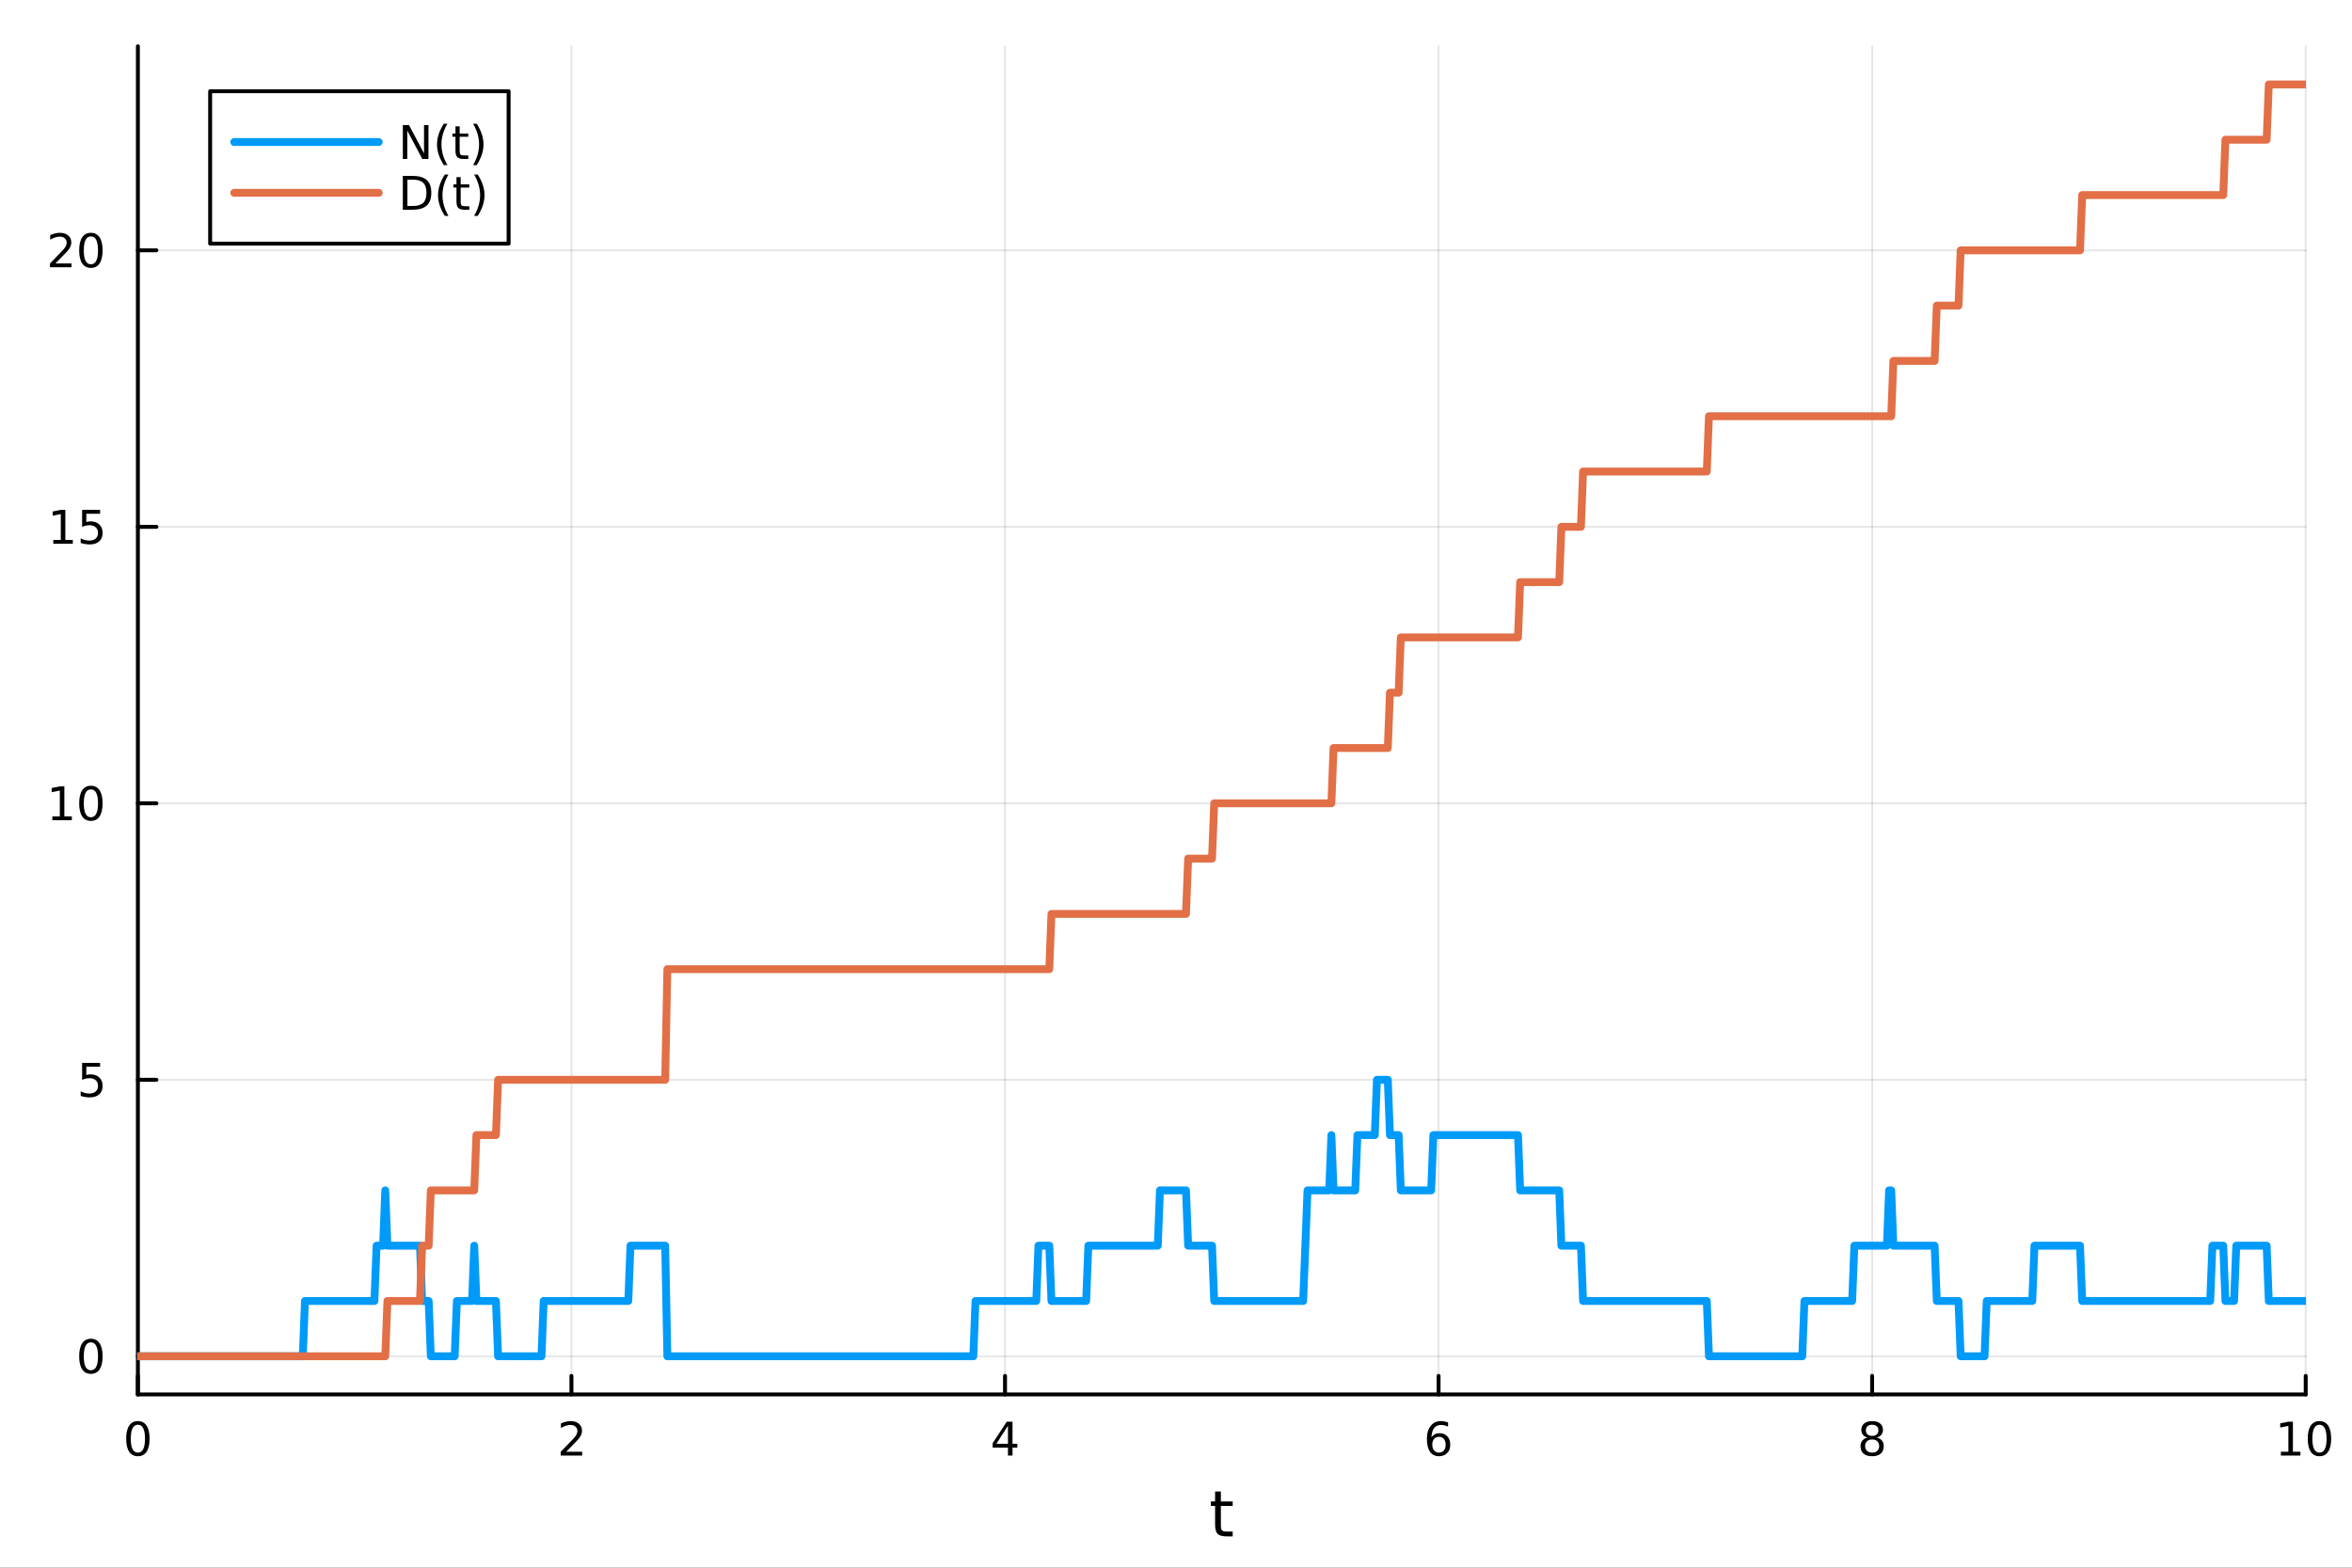 <?xml version="1.0" encoding="utf-8"?>
<svg xmlns="http://www.w3.org/2000/svg" xmlns:xlink="http://www.w3.org/1999/xlink" width="600" height="400" viewBox="0 0 2400 1600">
<rect x="0" y="0" width="2400" height="1600" fill="#333333" stroke="none"/>
<defs>
  <clipPath id="clip790">
    <rect x="0" y="0" width="2400" height="1600"/>
  </clipPath>
</defs>
<path clip-path="url(#clip790)" d="M0 1600 L2400 1600 L2400 0 L0 0  Z" fill="#ffffff" fill-rule="evenodd" fill-opacity="1"/>
<defs>
  <clipPath id="clip791">
    <rect x="480" y="0" width="1681" height="1600"/>
  </clipPath>
</defs>
<path clip-path="url(#clip790)" d="M140.696 1423.18 L2352.76 1423.18 L2352.76 47.244 L140.696 47.244  Z" fill="#ffffff" fill-rule="evenodd" fill-opacity="1"/>
<defs>
  <clipPath id="clip792">
    <rect x="140" y="47" width="2213" height="1377"/>
  </clipPath>
</defs>
<polyline clip-path="url(#clip792)" style="stroke:#000000; stroke-linecap:round; stroke-linejoin:round; stroke-width:2; stroke-opacity:0.1; fill:none" points="140.696,1423.18 140.696,47.244 "/>
<polyline clip-path="url(#clip792)" style="stroke:#000000; stroke-linecap:round; stroke-linejoin:round; stroke-width:2; stroke-opacity:0.1; fill:none" points="583.108,1423.18 583.108,47.244 "/>
<polyline clip-path="url(#clip792)" style="stroke:#000000; stroke-linecap:round; stroke-linejoin:round; stroke-width:2; stroke-opacity:0.1; fill:none" points="1025.52,1423.18 1025.52,47.244 "/>
<polyline clip-path="url(#clip792)" style="stroke:#000000; stroke-linecap:round; stroke-linejoin:round; stroke-width:2; stroke-opacity:0.1; fill:none" points="1467.93,1423.18 1467.93,47.244 "/>
<polyline clip-path="url(#clip792)" style="stroke:#000000; stroke-linecap:round; stroke-linejoin:round; stroke-width:2; stroke-opacity:0.1; fill:none" points="1910.34,1423.18 1910.34,47.244 "/>
<polyline clip-path="url(#clip792)" style="stroke:#000000; stroke-linecap:round; stroke-linejoin:round; stroke-width:2; stroke-opacity:0.1; fill:none" points="2352.76,1423.18 2352.76,47.244 "/>
<polyline clip-path="url(#clip792)" style="stroke:#000000; stroke-linecap:round; stroke-linejoin:round; stroke-width:2; stroke-opacity:0.1; fill:none" points="140.696,1384.24 2352.76,1384.24 "/>
<polyline clip-path="url(#clip792)" style="stroke:#000000; stroke-linecap:round; stroke-linejoin:round; stroke-width:2; stroke-opacity:0.1; fill:none" points="140.696,1102.05 2352.76,1102.05 "/>
<polyline clip-path="url(#clip792)" style="stroke:#000000; stroke-linecap:round; stroke-linejoin:round; stroke-width:2; stroke-opacity:0.1; fill:none" points="140.696,819.868 2352.76,819.868 "/>
<polyline clip-path="url(#clip792)" style="stroke:#000000; stroke-linecap:round; stroke-linejoin:round; stroke-width:2; stroke-opacity:0.1; fill:none" points="140.696,537.682 2352.76,537.682 "/>
<polyline clip-path="url(#clip792)" style="stroke:#000000; stroke-linecap:round; stroke-linejoin:round; stroke-width:2; stroke-opacity:0.1; fill:none" points="140.696,255.497 2352.76,255.497 "/>
<polyline clip-path="url(#clip790)" style="stroke:#000000; stroke-linecap:round; stroke-linejoin:round; stroke-width:4; stroke-opacity:1; fill:none" points="140.696,1423.18 2352.76,1423.18 "/>
<polyline clip-path="url(#clip790)" style="stroke:#000000; stroke-linecap:round; stroke-linejoin:round; stroke-width:4; stroke-opacity:1; fill:none" points="140.696,1423.18 140.696,1404.28 "/>
<polyline clip-path="url(#clip790)" style="stroke:#000000; stroke-linecap:round; stroke-linejoin:round; stroke-width:4; stroke-opacity:1; fill:none" points="583.108,1423.18 583.108,1404.28 "/>
<polyline clip-path="url(#clip790)" style="stroke:#000000; stroke-linecap:round; stroke-linejoin:round; stroke-width:4; stroke-opacity:1; fill:none" points="1025.52,1423.18 1025.52,1404.28 "/>
<polyline clip-path="url(#clip790)" style="stroke:#000000; stroke-linecap:round; stroke-linejoin:round; stroke-width:4; stroke-opacity:1; fill:none" points="1467.93,1423.18 1467.93,1404.28 "/>
<polyline clip-path="url(#clip790)" style="stroke:#000000; stroke-linecap:round; stroke-linejoin:round; stroke-width:4; stroke-opacity:1; fill:none" points="1910.34,1423.18 1910.34,1404.28 "/>
<polyline clip-path="url(#clip790)" style="stroke:#000000; stroke-linecap:round; stroke-linejoin:round; stroke-width:4; stroke-opacity:1; fill:none" points="2352.76,1423.18 2352.76,1404.28 "/>
<path clip-path="url(#clip790)" d="M140.696 1454.1 Q137.084 1454.1 135.256 1457.66 Q133.45 1461.2 133.45 1468.33 Q133.45 1475.44 135.256 1479.01 Q137.084 1482.55 140.696 1482.55 Q144.33 1482.55 146.135 1479.01 Q147.964 1475.44 147.964 1468.33 Q147.964 1461.2 146.135 1457.66 Q144.33 1454.1 140.696 1454.1 M140.696 1450.39 Q146.506 1450.39 149.561 1455 Q152.64 1459.58 152.64 1468.33 Q152.64 1477.06 149.561 1481.67 Q146.506 1486.25 140.696 1486.25 Q134.885 1486.25 131.807 1481.67 Q128.751 1477.06 128.751 1468.33 Q128.751 1459.58 131.807 1455 Q134.885 1450.39 140.696 1450.39 Z" fill="#000000" fill-rule="nonzero" fill-opacity="1" /><path clip-path="url(#clip790)" d="M577.76 1481.64 L594.08 1481.64 L594.08 1485.58 L572.135 1485.58 L572.135 1481.64 Q574.797 1478.89 579.381 1474.26 Q583.987 1469.61 585.168 1468.27 Q587.413 1465.74 588.293 1464.01 Q589.196 1462.25 589.196 1460.56 Q589.196 1457.8 587.251 1456.07 Q585.33 1454.33 582.228 1454.33 Q580.029 1454.33 577.575 1455.09 Q575.145 1455.86 572.367 1457.41 L572.367 1452.69 Q575.191 1451.55 577.645 1450.97 Q580.098 1450.39 582.135 1450.39 Q587.506 1450.39 590.7 1453.08 Q593.895 1455.77 593.895 1460.26 Q593.895 1462.39 593.084 1464.31 Q592.297 1466.2 590.191 1468.8 Q589.612 1469.47 586.51 1472.69 Q583.409 1475.88 577.76 1481.64 Z" fill="#000000" fill-rule="nonzero" fill-opacity="1" /><path clip-path="url(#clip790)" d="M1028.53 1455.09 L1016.72 1473.54 L1028.53 1473.54 L1028.53 1455.09 M1027.3 1451.02 L1033.18 1451.02 L1033.18 1473.54 L1038.11 1473.54 L1038.11 1477.43 L1033.18 1477.43 L1033.18 1485.58 L1028.53 1485.58 L1028.53 1477.43 L1012.93 1477.43 L1012.93 1472.92 L1027.3 1451.02 Z" fill="#000000" fill-rule="nonzero" fill-opacity="1" /><path clip-path="url(#clip790)" d="M1468.34 1466.44 Q1465.19 1466.44 1463.34 1468.59 Q1461.51 1470.74 1461.51 1474.49 Q1461.51 1478.22 1463.34 1480.39 Q1465.19 1482.55 1468.34 1482.55 Q1471.48 1482.55 1473.31 1480.39 Q1475.17 1478.22 1475.17 1474.49 Q1475.17 1470.74 1473.31 1468.59 Q1471.48 1466.44 1468.34 1466.44 M1477.62 1451.78 L1477.62 1456.04 Q1475.86 1455.21 1474.05 1454.77 Q1472.27 1454.33 1470.51 1454.33 Q1465.88 1454.33 1463.43 1457.45 Q1461 1460.58 1460.65 1466.9 Q1462.02 1464.89 1464.08 1463.82 Q1466.14 1462.73 1468.61 1462.73 Q1473.82 1462.73 1476.83 1465.9 Q1479.86 1469.05 1479.86 1474.49 Q1479.86 1479.82 1476.72 1483.03 Q1473.57 1486.25 1468.34 1486.25 Q1462.34 1486.25 1459.17 1481.67 Q1456 1477.06 1456 1468.33 Q1456 1460.14 1459.89 1455.28 Q1463.78 1450.39 1470.33 1450.39 Q1472.09 1450.39 1473.87 1450.74 Q1475.67 1451.09 1477.62 1451.78 Z" fill="#000000" fill-rule="nonzero" fill-opacity="1" /><path clip-path="url(#clip790)" d="M1910.34 1469.17 Q1907.01 1469.17 1905.09 1470.95 Q1903.19 1472.73 1903.19 1475.86 Q1903.19 1478.98 1905.09 1480.77 Q1907.01 1482.55 1910.34 1482.55 Q1913.68 1482.55 1915.6 1480.77 Q1917.52 1478.96 1917.52 1475.86 Q1917.52 1472.73 1915.6 1470.95 Q1913.7 1469.17 1910.34 1469.17 M1905.67 1467.18 Q1902.66 1466.44 1900.97 1464.38 Q1899.3 1462.32 1899.3 1459.35 Q1899.3 1455.21 1902.24 1452.8 Q1905.2 1450.39 1910.34 1450.39 Q1915.51 1450.39 1918.45 1452.8 Q1921.39 1455.21 1921.39 1459.35 Q1921.39 1462.32 1919.7 1464.38 Q1918.03 1466.44 1915.04 1467.18 Q1918.42 1467.96 1920.3 1470.26 Q1922.2 1472.55 1922.2 1475.86 Q1922.2 1480.88 1919.12 1483.57 Q1916.06 1486.25 1910.34 1486.25 Q1904.63 1486.25 1901.55 1483.57 Q1898.49 1480.88 1898.49 1475.86 Q1898.49 1472.55 1900.39 1470.26 Q1902.29 1467.96 1905.67 1467.18 M1903.95 1459.79 Q1903.95 1462.48 1905.62 1463.98 Q1907.31 1465.49 1910.34 1465.49 Q1913.35 1465.49 1915.04 1463.98 Q1916.76 1462.48 1916.76 1459.79 Q1916.76 1457.11 1915.04 1455.6 Q1913.35 1454.1 1910.34 1454.1 Q1907.31 1454.1 1905.62 1455.6 Q1903.95 1457.11 1903.95 1459.79 Z" fill="#000000" fill-rule="nonzero" fill-opacity="1" /><path clip-path="url(#clip790)" d="M2327.44 1481.64 L2335.08 1481.64 L2335.08 1455.28 L2326.77 1456.95 L2326.77 1452.69 L2335.04 1451.02 L2339.71 1451.02 L2339.71 1481.64 L2347.35 1481.64 L2347.35 1485.58 L2327.44 1485.58 L2327.44 1481.64 Z" fill="#000000" fill-rule="nonzero" fill-opacity="1" /><path clip-path="url(#clip790)" d="M2366.8 1454.1 Q2363.18 1454.1 2361.36 1457.66 Q2359.55 1461.2 2359.55 1468.33 Q2359.55 1475.44 2361.36 1479.01 Q2363.18 1482.55 2366.8 1482.55 Q2370.43 1482.55 2372.23 1479.01 Q2374.06 1475.44 2374.06 1468.33 Q2374.06 1461.2 2372.23 1457.66 Q2370.43 1454.1 2366.8 1454.1 M2366.8 1450.39 Q2372.61 1450.39 2375.66 1455 Q2378.74 1459.58 2378.74 1468.33 Q2378.74 1477.06 2375.66 1481.67 Q2372.61 1486.25 2366.8 1486.25 Q2360.99 1486.25 2357.91 1481.67 Q2354.85 1477.06 2354.85 1468.33 Q2354.85 1459.58 2357.91 1455 Q2360.99 1450.39 2366.8 1450.39 Z" fill="#000000" fill-rule="nonzero" fill-opacity="1" /><path clip-path="url(#clip790)" d="M1245.79 1522.27 L1245.79 1532.4 L1257.85 1532.4 L1257.85 1536.95 L1245.79 1536.95 L1245.79 1556.3 Q1245.79 1560.66 1246.96 1561.9 Q1248.17 1563.14 1251.83 1563.14 L1257.85 1563.14 L1257.85 1568.04 L1251.83 1568.04 Q1245.05 1568.04 1242.48 1565.53 Q1239.9 1562.98 1239.9 1556.3 L1239.9 1536.95 L1235.6 1536.95 L1235.6 1532.4 L1239.9 1532.4 L1239.9 1522.27 L1245.79 1522.27 Z" fill="#000000" fill-rule="nonzero" fill-opacity="1" /><polyline clip-path="url(#clip790)" style="stroke:#000000; stroke-linecap:round; stroke-linejoin:round; stroke-width:4; stroke-opacity:1; fill:none" points="140.696,1423.18 140.696,47.244 "/>
<polyline clip-path="url(#clip790)" style="stroke:#000000; stroke-linecap:round; stroke-linejoin:round; stroke-width:4; stroke-opacity:1; fill:none" points="140.696,1384.24 159.593,1384.24 "/>
<polyline clip-path="url(#clip790)" style="stroke:#000000; stroke-linecap:round; stroke-linejoin:round; stroke-width:4; stroke-opacity:1; fill:none" points="140.696,1102.05 159.593,1102.05 "/>
<polyline clip-path="url(#clip790)" style="stroke:#000000; stroke-linecap:round; stroke-linejoin:round; stroke-width:4; stroke-opacity:1; fill:none" points="140.696,819.868 159.593,819.868 "/>
<polyline clip-path="url(#clip790)" style="stroke:#000000; stroke-linecap:round; stroke-linejoin:round; stroke-width:4; stroke-opacity:1; fill:none" points="140.696,537.682 159.593,537.682 "/>
<polyline clip-path="url(#clip790)" style="stroke:#000000; stroke-linecap:round; stroke-linejoin:round; stroke-width:4; stroke-opacity:1; fill:none" points="140.696,255.497 159.593,255.497 "/>
<path clip-path="url(#clip790)" d="M92.751 1370.04 Q89.14 1370.04 87.311 1373.6 Q85.506 1377.14 85.506 1384.27 Q85.506 1391.38 87.311 1394.94 Q89.14 1398.49 92.751 1398.49 Q96.385 1398.49 98.191 1394.94 Q100.02 1391.38 100.02 1384.27 Q100.02 1377.14 98.191 1373.6 Q96.385 1370.04 92.751 1370.04 M92.751 1366.33 Q98.561 1366.33 101.617 1370.94 Q104.696 1375.52 104.696 1384.27 Q104.696 1393 101.617 1397.61 Q98.561 1402.19 92.751 1402.19 Q86.941 1402.19 83.862 1397.61 Q80.807 1393 80.807 1384.27 Q80.807 1375.52 83.862 1370.94 Q86.941 1366.33 92.751 1366.33 Z" fill="#000000" fill-rule="nonzero" fill-opacity="1" /><path clip-path="url(#clip790)" d="M83.793 1084.77 L102.149 1084.77 L102.149 1088.71 L88.075 1088.71 L88.075 1097.18 Q89.094 1096.83 90.112 1096.67 Q91.131 1096.49 92.149 1096.49 Q97.936 1096.49 101.316 1099.66 Q104.696 1102.83 104.696 1108.25 Q104.696 1113.82 101.223 1116.93 Q97.751 1120 91.432 1120 Q89.256 1120 86.987 1119.63 Q84.742 1119.26 82.335 1118.52 L82.335 1113.82 Q84.418 1114.96 86.64 1115.51 Q88.862 1116.07 91.339 1116.07 Q95.344 1116.07 97.682 1113.96 Q100.02 1111.86 100.02 1108.25 Q100.02 1104.63 97.682 1102.53 Q95.344 1100.42 91.339 1100.42 Q89.464 1100.42 87.589 1100.84 Q85.737 1101.25 83.793 1102.13 L83.793 1084.77 Z" fill="#000000" fill-rule="nonzero" fill-opacity="1" /><path clip-path="url(#clip790)" d="M53.4 833.212 L61.038 833.212 L61.038 806.847 L52.728 808.513 L52.728 804.254 L60.992 802.588 L65.668 802.588 L65.668 833.212 L73.307 833.212 L73.307 837.148 L53.4 837.148 L53.4 833.212 Z" fill="#000000" fill-rule="nonzero" fill-opacity="1" /><path clip-path="url(#clip790)" d="M92.751 805.666 Q89.14 805.666 87.311 809.231 Q85.506 812.773 85.506 819.902 Q85.506 827.009 87.311 830.574 Q89.14 834.115 92.751 834.115 Q96.385 834.115 98.191 830.574 Q100.02 827.009 100.02 819.902 Q100.02 812.773 98.191 809.231 Q96.385 805.666 92.751 805.666 M92.751 801.963 Q98.561 801.963 101.617 806.569 Q104.696 811.152 104.696 819.902 Q104.696 828.629 101.617 833.236 Q98.561 837.819 92.751 837.819 Q86.941 837.819 83.862 833.236 Q80.807 828.629 80.807 819.902 Q80.807 811.152 83.862 806.569 Q86.941 801.963 92.751 801.963 Z" fill="#000000" fill-rule="nonzero" fill-opacity="1" /><path clip-path="url(#clip790)" d="M54.395 551.027 L62.034 551.027 L62.034 524.661 L53.724 526.328 L53.724 522.069 L61.987 520.402 L66.663 520.402 L66.663 551.027 L74.302 551.027 L74.302 554.962 L54.395 554.962 L54.395 551.027 Z" fill="#000000" fill-rule="nonzero" fill-opacity="1" /><path clip-path="url(#clip790)" d="M83.793 520.402 L102.149 520.402 L102.149 524.337 L88.075 524.337 L88.075 532.81 Q89.094 532.462 90.112 532.3 Q91.131 532.115 92.149 532.115 Q97.936 532.115 101.316 535.286 Q104.696 538.458 104.696 543.874 Q104.696 549.453 101.223 552.555 Q97.751 555.634 91.432 555.634 Q89.256 555.634 86.987 555.263 Q84.742 554.893 82.335 554.152 L82.335 549.453 Q84.418 550.587 86.64 551.143 Q88.862 551.698 91.339 551.698 Q95.344 551.698 97.682 549.592 Q100.02 547.485 100.02 543.874 Q100.02 540.263 97.682 538.157 Q95.344 536.05 91.339 536.05 Q89.464 536.05 87.589 536.467 Q85.737 536.884 83.793 537.763 L83.793 520.402 Z" fill="#000000" fill-rule="nonzero" fill-opacity="1" /><path clip-path="url(#clip790)" d="M56.617 268.842 L72.936 268.842 L72.936 272.777 L50.992 272.777 L50.992 268.842 Q53.654 266.087 58.237 261.457 Q62.844 256.805 64.025 255.462 Q66.27 252.939 67.149 251.203 Q68.052 249.444 68.052 247.754 Q68.052 244.999 66.108 243.263 Q64.186 241.527 61.085 241.527 Q58.886 241.527 56.432 242.291 Q54.001 243.055 51.224 244.606 L51.224 239.884 Q54.048 238.749 56.501 238.171 Q58.955 237.592 60.992 237.592 Q66.362 237.592 69.557 240.277 Q72.751 242.962 72.751 247.453 Q72.751 249.583 71.941 251.504 Q71.154 253.402 69.048 255.995 Q68.469 256.666 65.367 259.883 Q62.265 263.078 56.617 268.842 Z" fill="#000000" fill-rule="nonzero" fill-opacity="1" /><path clip-path="url(#clip790)" d="M92.751 241.296 Q89.14 241.296 87.311 244.86 Q85.506 248.402 85.506 255.532 Q85.506 262.638 87.311 266.203 Q89.14 269.744 92.751 269.744 Q96.385 269.744 98.191 266.203 Q100.02 262.638 100.02 255.532 Q100.02 248.402 98.191 244.86 Q96.385 241.296 92.751 241.296 M92.751 237.592 Q98.561 237.592 101.617 242.198 Q104.696 246.782 104.696 255.532 Q104.696 264.258 101.617 268.865 Q98.561 273.448 92.751 273.448 Q86.941 273.448 83.862 268.865 Q80.807 264.258 80.807 255.532 Q80.807 246.782 83.862 242.198 Q86.941 237.592 92.751 237.592 Z" fill="#000000" fill-rule="nonzero" fill-opacity="1" /><polyline clip-path="url(#clip792)" style="stroke:#009af9; stroke-linecap:round; stroke-linejoin:round; stroke-width:8; stroke-opacity:1; fill:none" points="140.696,1384.24 142.91,1384.24 145.124,1384.24 147.338,1384.24 149.553,1384.24 151.767,1384.24 153.981,1384.24 156.195,1384.24 158.41,1384.24 160.624,1384.24 162.838,1384.24 165.053,1384.24 167.267,1384.24 169.481,1384.24 171.695,1384.24 173.91,1384.24 176.124,1384.24 178.338,1384.24 180.552,1384.24 182.767,1384.24 184.981,1384.24 187.195,1384.24 189.41,1384.24 191.624,1384.24 193.838,1384.24 196.052,1384.24 198.267,1384.24 200.481,1384.24 202.695,1384.24 204.91,1384.24 207.124,1384.24 209.338,1384.24 211.552,1384.24 213.767,1384.24 215.981,1384.24 218.195,1384.24 220.409,1384.24 222.624,1384.24 224.838,1384.24 227.052,1384.24 229.267,1384.24 231.481,1384.24 233.695,1384.24 235.909,1384.24 238.124,1384.24 240.338,1384.24 242.552,1384.24 244.766,1384.24 246.981,1384.24 249.195,1384.24 251.409,1384.24 253.624,1384.24 255.838,1384.24 258.052,1384.24 260.266,1384.24 262.481,1384.24 264.695,1384.24 266.909,1384.24 269.123,1384.24 271.338,1384.24 273.552,1384.24 275.766,1384.24 277.981,1384.24 280.195,1384.24 282.409,1384.24 284.623,1384.24 286.838,1384.24 289.052,1384.24 291.266,1384.24 293.48,1384.24 295.695,1384.24 297.909,1384.24 300.123,1384.24 302.338,1384.24 304.552,1384.24 306.766,1384.24 308.98,1384.24 311.195,1327.8 313.409,1327.8 315.623,1327.8 317.838,1327.8 320.052,1327.8 322.266,1327.8 324.48,1327.8 326.695,1327.8 328.909,1327.8 331.123,1327.8 333.337,1327.8 335.552,1327.8 337.766,1327.8 339.98,1327.8 342.195,1327.8 344.409,1327.8 346.623,1327.8 348.837,1327.8 351.052,1327.8 353.266,1327.8 355.48,1327.8 357.694,1327.8 359.909,1327.8 362.123,1327.8 364.337,1327.8 366.552,1327.8 368.766,1327.8 370.98,1327.8 373.194,1327.8 375.409,1327.8 377.623,1327.8 379.837,1327.8 382.051,1327.8 384.266,1271.36 386.48,1271.36 388.694,1271.36 390.909,1271.36 393.123,1214.93 395.337,1271.36 397.551,1271.36 399.766,1271.36 401.98,1271.36 404.194,1271.36 406.408,1271.36 408.623,1271.36 410.837,1271.36 413.051,1271.36 415.266,1271.36 417.48,1271.36 419.694,1271.36 421.908,1271.36 424.123,1271.36 426.337,1271.36 428.551,1271.36 430.766,1327.8 432.98,1327.8 435.194,1327.8 437.408,1327.8 439.623,1384.24 441.837,1384.24 444.051,1384.24 446.265,1384.24 448.48,1384.24 450.694,1384.24 452.908,1384.24 455.123,1384.24 457.337,1384.24 459.551,1384.24 461.765,1384.24 463.98,1384.24 466.194,1327.8 468.408,1327.8 470.622,1327.8 472.837,1327.8 475.051,1327.8 477.265,1327.8 479.48,1327.8 481.694,1327.8 483.908,1271.36 486.122,1327.8 488.337,1327.8 490.551,1327.8 492.765,1327.8 494.979,1327.8 497.194,1327.8 499.408,1327.8 501.622,1327.8 503.837,1327.8 506.051,1327.8 508.265,1384.24 510.479,1384.24 512.694,1384.24 514.908,1384.24 517.122,1384.24 519.337,1384.24 521.551,1384.24 523.765,1384.24 525.979,1384.24 528.194,1384.24 530.408,1384.24 532.622,1384.24 534.836,1384.24 537.051,1384.24 539.265,1384.24 541.479,1384.24 543.694,1384.24 545.908,1384.24 548.122,1384.24 550.336,1384.24 552.551,1384.24 554.765,1327.8 556.979,1327.8 559.193,1327.8 561.408,1327.8 563.622,1327.8 565.836,1327.8 568.051,1327.8 570.265,1327.8 572.479,1327.8 574.693,1327.8 576.908,1327.8 579.122,1327.8 581.336,1327.8 583.55,1327.8 585.765,1327.8 587.979,1327.8 590.193,1327.8 592.408,1327.8 594.622,1327.8 596.836,1327.8 599.05,1327.8 601.265,1327.8 603.479,1327.8 605.693,1327.8 607.907,1327.8 610.122,1327.8 612.336,1327.8 614.55,1327.8 616.765,1327.8 618.979,1327.8 621.193,1327.8 623.407,1327.8 625.622,1327.8 627.836,1327.8 630.05,1327.8 632.265,1327.8 634.479,1327.8 636.693,1327.8 638.907,1327.8 641.122,1327.8 643.336,1271.36 645.55,1271.36 647.764,1271.36 649.979,1271.36 652.193,1271.36 654.407,1271.36 656.622,1271.36 658.836,1271.36 661.05,1271.36 663.264,1271.36 665.479,1271.36 667.693,1271.36 669.907,1271.36 672.121,1271.36 674.336,1271.36 676.55,1271.36 678.764,1271.36 680.979,1384.24 683.193,1384.24 685.407,1384.24 687.621,1384.24 689.836,1384.24 692.05,1384.24 694.264,1384.24 696.478,1384.24 698.693,1384.24 700.907,1384.24 703.121,1384.24 705.336,1384.24 707.55,1384.24 709.764,1384.24 711.978,1384.24 714.193,1384.24 716.407,1384.24 718.621,1384.24 720.835,1384.24 723.05,1384.24 725.264,1384.24 727.478,1384.24 729.693,1384.24 731.907,1384.24 734.121,1384.24 736.335,1384.24 738.55,1384.24 740.764,1384.24 742.978,1384.24 745.193,1384.24 747.407,1384.24 749.621,1384.24 751.835,1384.24 754.05,1384.24 756.264,1384.24 758.478,1384.24 760.692,1384.24 762.907,1384.24 765.121,1384.24 767.335,1384.24 769.55,1384.24 771.764,1384.24 773.978,1384.24 776.192,1384.24 778.407,1384.24 780.621,1384.24 782.835,1384.24 785.049,1384.24 787.264,1384.24 789.478,1384.24 791.692,1384.24 793.907,1384.24 796.121,1384.24 798.335,1384.24 800.549,1384.24 802.764,1384.24 804.978,1384.24 807.192,1384.24 809.406,1384.24 811.621,1384.24 813.835,1384.24 816.049,1384.24 818.264,1384.24 820.478,1384.24 822.692,1384.24 824.906,1384.24 827.121,1384.24 829.335,1384.24 831.549,1384.24 833.764,1384.24 835.978,1384.24 838.192,1384.24 840.406,1384.24 842.621,1384.24 844.835,1384.24 847.049,1384.24 849.263,1384.24 851.478,1384.24 853.692,1384.24 855.906,1384.24 858.121,1384.24 860.335,1384.24 862.549,1384.24 864.763,1384.24 866.978,1384.24 869.192,1384.24 871.406,1384.24 873.62,1384.24 875.835,1384.24 878.049,1384.24 880.263,1384.24 882.478,1384.24 884.692,1384.24 886.906,1384.24 889.12,1384.24 891.335,1384.24 893.549,1384.24 895.763,1384.24 897.977,1384.24 900.192,1384.24 902.406,1384.24 904.62,1384.24 906.835,1384.24 909.049,1384.24 911.263,1384.24 913.477,1384.24 915.692,1384.24 917.906,1384.24 920.12,1384.24 922.334,1384.24 924.549,1384.24 926.763,1384.24 928.977,1384.24 931.192,1384.24 933.406,1384.24 935.62,1384.24 937.834,1384.24 940.049,1384.24 942.263,1384.24 944.477,1384.24 946.692,1384.24 948.906,1384.24 951.12,1384.24 953.334,1384.24 955.549,1384.24 957.763,1384.24 959.977,1384.24 962.191,1384.24 964.406,1384.24 966.62,1384.24 968.834,1384.24 971.049,1384.24 973.263,1384.24 975.477,1384.24 977.691,1384.24 979.906,1384.24 982.12,1384.24 984.334,1384.24 986.548,1384.24 988.763,1384.24 990.977,1384.24 993.191,1384.24 995.406,1327.8 997.62,1327.8 999.834,1327.8 1002.05,1327.8 1004.26,1327.8 1006.48,1327.8 1008.69,1327.8 1010.91,1327.8 1013.12,1327.8 1015.33,1327.8 1017.55,1327.8 1019.76,1327.8 1021.98,1327.8 1024.19,1327.8 1026.41,1327.8 1028.62,1327.8 1030.83,1327.8 1033.05,1327.8 1035.26,1327.8 1037.48,1327.8 1039.69,1327.8 1041.91,1327.8 1044.12,1327.8 1046.33,1327.8 1048.55,1327.8 1050.76,1327.8 1052.98,1327.8 1055.19,1327.8 1057.41,1327.8 1059.62,1271.36 1061.83,1271.36 1064.05,1271.36 1066.26,1271.36 1068.48,1271.36 1070.69,1271.36 1072.91,1327.8 1075.12,1327.8 1077.33,1327.8 1079.55,1327.8 1081.76,1327.8 1083.98,1327.8 1086.19,1327.8 1088.41,1327.8 1090.62,1327.8 1092.83,1327.8 1095.05,1327.8 1097.26,1327.8 1099.48,1327.8 1101.69,1327.8 1103.91,1327.8 1106.12,1327.8 1108.33,1327.8 1110.55,1271.36 1112.76,1271.36 1114.98,1271.36 1117.19,1271.36 1119.4,1271.36 1121.62,1271.36 1123.83,1271.36 1126.05,1271.36 1128.26,1271.36 1130.48,1271.36 1132.69,1271.36 1134.9,1271.36 1137.12,1271.36 1139.33,1271.36 1141.55,1271.36 1143.76,1271.36 1145.98,1271.36 1148.19,1271.36 1150.4,1271.36 1152.62,1271.36 1154.83,1271.36 1157.05,1271.36 1159.26,1271.36 1161.48,1271.36 1163.69,1271.36 1165.9,1271.36 1168.12,1271.36 1170.33,1271.36 1172.55,1271.36 1174.76,1271.36 1176.98,1271.36 1179.19,1271.36 1181.4,1271.36 1183.62,1214.93 1185.83,1214.93 1188.05,1214.93 1190.26,1214.93 1192.48,1214.93 1194.69,1214.93 1196.9,1214.93 1199.12,1214.93 1201.33,1214.93 1203.55,1214.93 1205.76,1214.93 1207.98,1214.93 1210.19,1214.93 1212.4,1271.36 1214.62,1271.36 1216.83,1271.36 1219.05,1271.36 1221.26,1271.36 1223.48,1271.36 1225.69,1271.36 1227.9,1271.36 1230.12,1271.36 1232.33,1271.36 1234.55,1271.36 1236.76,1271.36 1238.98,1327.8 1241.19,1327.8 1243.4,1327.8 1245.62,1327.8 1247.83,1327.8 1250.05,1327.8 1252.26,1327.8 1254.48,1327.8 1256.69,1327.8 1258.9,1327.8 1261.12,1327.8 1263.33,1327.8 1265.55,1327.8 1267.76,1327.8 1269.98,1327.8 1272.19,1327.8 1274.4,1327.8 1276.62,1327.8 1278.83,1327.8 1281.05,1327.8 1283.26,1327.8 1285.48,1327.8 1287.69,1327.8 1289.9,1327.8 1292.12,1327.8 1294.33,1327.8 1296.55,1327.8 1298.76,1327.8 1300.98,1327.8 1303.19,1327.8 1305.4,1327.8 1307.62,1327.8 1309.83,1327.8 1312.05,1327.8 1314.26,1327.8 1316.48,1327.8 1318.69,1327.8 1320.9,1327.8 1323.12,1327.8 1325.33,1327.8 1327.55,1327.8 1329.76,1327.8 1331.98,1271.36 1334.19,1214.93 1336.4,1214.93 1338.62,1214.93 1340.83,1214.93 1343.05,1214.93 1345.26,1214.93 1347.48,1214.93 1349.69,1214.93 1351.9,1214.93 1354.12,1214.93 1356.33,1214.93 1358.55,1158.49 1360.76,1214.93 1362.98,1214.93 1365.19,1214.93 1367.4,1214.93 1369.62,1214.93 1371.83,1214.93 1374.05,1214.93 1376.26,1214.93 1378.48,1214.93 1380.69,1214.93 1382.9,1214.93 1385.12,1158.49 1387.33,1158.49 1389.55,1158.49 1391.76,1158.49 1393.97,1158.49 1396.19,1158.49 1398.4,1158.49 1400.62,1158.49 1402.83,1158.49 1405.05,1102.05 1407.26,1102.05 1409.47,1102.05 1411.69,1102.05 1413.9,1102.05 1416.12,1102.05 1418.33,1158.49 1420.55,1158.49 1422.76,1158.49 1424.97,1158.49 1427.19,1158.49 1429.4,1214.93 1431.62,1214.93 1433.83,1214.93 1436.05,1214.93 1438.26,1214.93 1440.47,1214.93 1442.69,1214.93 1444.9,1214.93 1447.12,1214.93 1449.33,1214.93 1451.55,1214.93 1453.76,1214.93 1455.97,1214.93 1458.19,1214.93 1460.4,1214.93 1462.62,1158.49 1464.83,1158.49 1467.05,1158.49 1469.26,1158.49 1471.47,1158.49 1473.69,1158.49 1475.9,1158.49 1478.12,1158.49 1480.33,1158.49 1482.55,1158.49 1484.76,1158.49 1486.97,1158.49 1489.19,1158.49 1491.4,1158.49 1493.62,1158.49 1495.83,1158.49 1498.05,1158.49 1500.26,1158.49 1502.47,1158.49 1504.69,1158.49 1506.9,1158.49 1509.12,1158.49 1511.33,1158.49 1513.55,1158.49 1515.76,1158.49 1517.97,1158.49 1520.19,1158.49 1522.4,1158.49 1524.62,1158.49 1526.83,1158.49 1529.05,1158.49 1531.26,1158.49 1533.47,1158.49 1535.69,1158.49 1537.9,1158.49 1540.12,1158.49 1542.33,1158.49 1544.55,1158.49 1546.76,1158.49 1548.97,1158.49 1551.19,1214.93 1553.4,1214.93 1555.62,1214.93 1557.83,1214.93 1560.05,1214.93 1562.26,1214.93 1564.47,1214.93 1566.69,1214.93 1568.9,1214.93 1571.12,1214.93 1573.33,1214.93 1575.55,1214.93 1577.76,1214.93 1579.97,1214.93 1582.19,1214.93 1584.4,1214.93 1586.62,1214.93 1588.83,1214.93 1591.05,1214.93 1593.26,1271.36 1595.47,1271.36 1597.69,1271.36 1599.9,1271.36 1602.12,1271.36 1604.33,1271.36 1606.55,1271.36 1608.76,1271.36 1610.97,1271.36 1613.19,1271.36 1615.4,1327.8 1617.62,1327.8 1619.83,1327.8 1622.05,1327.8 1624.26,1327.8 1626.47,1327.8 1628.69,1327.8 1630.9,1327.8 1633.12,1327.8 1635.33,1327.8 1637.55,1327.8 1639.76,1327.8 1641.97,1327.8 1644.19,1327.8 1646.4,1327.8 1648.62,1327.8 1650.83,1327.8 1653.05,1327.8 1655.26,1327.8 1657.47,1327.8 1659.69,1327.8 1661.9,1327.8 1664.12,1327.8 1666.33,1327.8 1668.55,1327.8 1670.76,1327.8 1672.97,1327.8 1675.19,1327.8 1677.4,1327.8 1679.62,1327.8 1681.83,1327.8 1684.04,1327.8 1686.26,1327.8 1688.47,1327.8 1690.69,1327.8 1692.9,1327.8 1695.12,1327.8 1697.33,1327.8 1699.54,1327.8 1701.76,1327.8 1703.97,1327.8 1706.19,1327.8 1708.4,1327.8 1710.62,1327.8 1712.83,1327.8 1715.04,1327.8 1717.26,1327.8 1719.47,1327.8 1721.69,1327.8 1723.9,1327.8 1726.12,1327.8 1728.33,1327.8 1730.54,1327.8 1732.76,1327.8 1734.97,1327.8 1737.19,1327.8 1739.4,1327.8 1741.62,1327.8 1743.83,1384.24 1746.04,1384.24 1748.26,1384.24 1750.47,1384.24 1752.69,1384.24 1754.9,1384.24 1757.12,1384.24 1759.33,1384.24 1761.54,1384.24 1763.76,1384.24 1765.97,1384.24 1768.19,1384.24 1770.4,1384.24 1772.62,1384.24 1774.83,1384.24 1777.04,1384.24 1779.26,1384.24 1781.47,1384.24 1783.69,1384.24 1785.9,1384.24 1788.12,1384.24 1790.33,1384.24 1792.54,1384.24 1794.76,1384.24 1796.97,1384.24 1799.19,1384.24 1801.4,1384.24 1803.62,1384.24 1805.83,1384.24 1808.04,1384.24 1810.26,1384.24 1812.47,1384.24 1814.69,1384.24 1816.9,1384.24 1819.12,1384.24 1821.33,1384.24 1823.54,1384.24 1825.76,1384.24 1827.97,1384.24 1830.19,1384.24 1832.4,1384.24 1834.62,1384.24 1836.83,1384.24 1839.04,1384.24 1841.26,1327.8 1843.47,1327.8 1845.69,1327.8 1847.9,1327.8 1850.12,1327.8 1852.33,1327.8 1854.54,1327.8 1856.76,1327.8 1858.97,1327.8 1861.19,1327.8 1863.4,1327.8 1865.62,1327.8 1867.83,1327.8 1870.04,1327.8 1872.26,1327.8 1874.47,1327.8 1876.69,1327.8 1878.9,1327.8 1881.12,1327.8 1883.33,1327.8 1885.54,1327.8 1887.76,1327.8 1889.97,1327.8 1892.19,1271.36 1894.4,1271.36 1896.62,1271.36 1898.83,1271.36 1901.04,1271.36 1903.26,1271.36 1905.47,1271.36 1907.69,1271.36 1909.9,1271.36 1912.12,1271.36 1914.33,1271.36 1916.54,1271.36 1918.76,1271.36 1920.97,1271.36 1923.19,1271.36 1925.4,1271.36 1927.62,1214.93 1929.83,1214.93 1932.04,1271.36 1934.26,1271.36 1936.47,1271.36 1938.69,1271.36 1940.9,1271.36 1943.12,1271.36 1945.33,1271.36 1947.54,1271.36 1949.76,1271.36 1951.97,1271.36 1954.19,1271.36 1956.4,1271.36 1958.62,1271.36 1960.83,1271.36 1963.04,1271.36 1965.26,1271.36 1967.47,1271.36 1969.69,1271.36 1971.9,1271.36 1974.11,1271.36 1976.33,1327.8 1978.54,1327.8 1980.76,1327.8 1982.97,1327.8 1985.19,1327.8 1987.4,1327.8 1989.61,1327.8 1991.83,1327.8 1994.04,1327.8 1996.26,1327.8 1998.47,1327.8 2000.69,1384.24 2002.9,1384.24 2005.11,1384.24 2007.33,1384.24 2009.54,1384.24 2011.76,1384.24 2013.97,1384.24 2016.19,1384.24 2018.4,1384.24 2020.61,1384.24 2022.83,1384.24 2025.04,1384.24 2027.26,1327.8 2029.47,1327.8 2031.69,1327.8 2033.9,1327.8 2036.11,1327.8 2038.33,1327.8 2040.54,1327.8 2042.76,1327.8 2044.97,1327.8 2047.19,1327.8 2049.4,1327.8 2051.61,1327.8 2053.83,1327.8 2056.04,1327.8 2058.26,1327.8 2060.47,1327.8 2062.69,1327.8 2064.9,1327.8 2067.11,1327.8 2069.33,1327.8 2071.54,1327.8 2073.76,1327.8 2075.97,1271.36 2078.19,1271.36 2080.4,1271.36 2082.61,1271.36 2084.83,1271.36 2087.04,1271.36 2089.26,1271.36 2091.47,1271.36 2093.69,1271.36 2095.9,1271.36 2098.11,1271.36 2100.33,1271.36 2102.54,1271.36 2104.76,1271.36 2106.97,1271.36 2109.19,1271.36 2111.4,1271.36 2113.61,1271.36 2115.83,1271.36 2118.04,1271.36 2120.26,1271.36 2122.47,1271.36 2124.69,1327.8 2126.9,1327.8 2129.11,1327.8 2131.33,1327.8 2133.54,1327.8 2135.76,1327.8 2137.97,1327.8 2140.19,1327.8 2142.4,1327.8 2144.61,1327.8 2146.83,1327.8 2149.04,1327.8 2151.26,1327.8 2153.47,1327.8 2155.69,1327.8 2157.9,1327.8 2160.11,1327.8 2162.33,1327.8 2164.54,1327.8 2166.76,1327.8 2168.97,1327.8 2171.19,1327.8 2173.4,1327.8 2175.61,1327.8 2177.83,1327.8 2180.04,1327.8 2182.26,1327.8 2184.47,1327.8 2186.69,1327.8 2188.9,1327.8 2191.11,1327.8 2193.33,1327.8 2195.54,1327.8 2197.76,1327.8 2199.97,1327.8 2202.19,1327.8 2204.4,1327.8 2206.61,1327.8 2208.83,1327.8 2211.04,1327.8 2213.26,1327.8 2215.47,1327.8 2217.69,1327.8 2219.9,1327.8 2222.11,1327.8 2224.33,1327.8 2226.54,1327.8 2228.76,1327.8 2230.97,1327.8 2233.19,1327.8 2235.4,1327.8 2237.61,1327.8 2239.83,1327.8 2242.04,1327.8 2244.26,1327.8 2246.47,1327.8 2248.68,1327.8 2250.9,1327.8 2253.11,1327.8 2255.33,1327.8 2257.54,1271.36 2259.76,1271.36 2261.97,1271.36 2264.18,1271.36 2266.4,1271.36 2268.61,1271.36 2270.83,1327.8 2273.04,1327.8 2275.26,1327.8 2277.47,1327.8 2279.68,1327.8 2281.9,1271.36 2284.11,1271.36 2286.33,1271.36 2288.54,1271.36 2290.76,1271.36 2292.97,1271.36 2295.18,1271.36 2297.4,1271.36 2299.61,1271.36 2301.83,1271.36 2304.04,1271.36 2306.26,1271.36 2308.47,1271.36 2310.68,1271.36 2312.9,1271.36 2315.11,1327.8 2317.33,1327.8 2319.54,1327.8 2321.76,1327.8 2323.97,1327.8 2326.18,1327.8 2328.4,1327.8 2330.61,1327.8 2332.83,1327.8 2335.04,1327.8 2337.26,1327.8 2339.47,1327.8 2341.68,1327.8 2343.9,1327.8 2346.11,1327.8 2348.33,1327.8 2350.54,1327.8 2352.76,1327.8 "/>
<polyline clip-path="url(#clip792)" style="stroke:#e26f46; stroke-linecap:round; stroke-linejoin:round; stroke-width:8; stroke-opacity:1; fill:none" points="140.696,1384.24 142.91,1384.24 145.124,1384.24 147.338,1384.24 149.553,1384.24 151.767,1384.24 153.981,1384.24 156.195,1384.24 158.41,1384.24 160.624,1384.24 162.838,1384.24 165.053,1384.24 167.267,1384.24 169.481,1384.24 171.695,1384.24 173.91,1384.24 176.124,1384.24 178.338,1384.24 180.552,1384.24 182.767,1384.24 184.981,1384.24 187.195,1384.24 189.41,1384.24 191.624,1384.24 193.838,1384.24 196.052,1384.24 198.267,1384.24 200.481,1384.24 202.695,1384.24 204.91,1384.24 207.124,1384.24 209.338,1384.24 211.552,1384.24 213.767,1384.24 215.981,1384.24 218.195,1384.24 220.409,1384.24 222.624,1384.24 224.838,1384.24 227.052,1384.24 229.267,1384.24 231.481,1384.24 233.695,1384.24 235.909,1384.24 238.124,1384.24 240.338,1384.24 242.552,1384.24 244.766,1384.24 246.981,1384.24 249.195,1384.24 251.409,1384.24 253.624,1384.24 255.838,1384.24 258.052,1384.24 260.266,1384.24 262.481,1384.24 264.695,1384.24 266.909,1384.24 269.123,1384.24 271.338,1384.24 273.552,1384.24 275.766,1384.24 277.981,1384.24 280.195,1384.24 282.409,1384.24 284.623,1384.24 286.838,1384.24 289.052,1384.24 291.266,1384.24 293.48,1384.24 295.695,1384.24 297.909,1384.24 300.123,1384.24 302.338,1384.24 304.552,1384.24 306.766,1384.24 308.98,1384.24 311.195,1384.24 313.409,1384.24 315.623,1384.24 317.838,1384.24 320.052,1384.24 322.266,1384.24 324.48,1384.24 326.695,1384.24 328.909,1384.24 331.123,1384.24 333.337,1384.24 335.552,1384.24 337.766,1384.24 339.98,1384.24 342.195,1384.24 344.409,1384.24 346.623,1384.24 348.837,1384.24 351.052,1384.24 353.266,1384.24 355.48,1384.24 357.694,1384.24 359.909,1384.24 362.123,1384.24 364.337,1384.24 366.552,1384.24 368.766,1384.24 370.98,1384.24 373.194,1384.24 375.409,1384.24 377.623,1384.24 379.837,1384.24 382.051,1384.24 384.266,1384.24 386.48,1384.24 388.694,1384.24 390.909,1384.24 393.123,1384.24 395.337,1327.8 397.551,1327.8 399.766,1327.8 401.98,1327.8 404.194,1327.8 406.408,1327.8 408.623,1327.8 410.837,1327.8 413.051,1327.8 415.266,1327.8 417.48,1327.8 419.694,1327.8 421.908,1327.8 424.123,1327.8 426.337,1327.8 428.551,1327.8 430.766,1271.36 432.98,1271.36 435.194,1271.36 437.408,1271.36 439.623,1214.93 441.837,1214.93 444.051,1214.93 446.265,1214.93 448.48,1214.93 450.694,1214.93 452.908,1214.93 455.123,1214.93 457.337,1214.93 459.551,1214.93 461.765,1214.93 463.98,1214.93 466.194,1214.93 468.408,1214.93 470.622,1214.93 472.837,1214.93 475.051,1214.93 477.265,1214.93 479.48,1214.93 481.694,1214.93 483.908,1214.93 486.122,1158.49 488.337,1158.49 490.551,1158.49 492.765,1158.49 494.979,1158.49 497.194,1158.49 499.408,1158.49 501.622,1158.49 503.837,1158.49 506.051,1158.49 508.265,1102.05 510.479,1102.05 512.694,1102.05 514.908,1102.05 517.122,1102.05 519.337,1102.05 521.551,1102.05 523.765,1102.05 525.979,1102.05 528.194,1102.05 530.408,1102.05 532.622,1102.05 534.836,1102.05 537.051,1102.05 539.265,1102.05 541.479,1102.05 543.694,1102.05 545.908,1102.05 548.122,1102.05 550.336,1102.05 552.551,1102.05 554.765,1102.05 556.979,1102.05 559.193,1102.05 561.408,1102.05 563.622,1102.05 565.836,1102.05 568.051,1102.05 570.265,1102.05 572.479,1102.05 574.693,1102.05 576.908,1102.05 579.122,1102.05 581.336,1102.05 583.55,1102.05 585.765,1102.05 587.979,1102.05 590.193,1102.05 592.408,1102.05 594.622,1102.05 596.836,1102.05 599.05,1102.05 601.265,1102.05 603.479,1102.05 605.693,1102.05 607.907,1102.05 610.122,1102.05 612.336,1102.05 614.55,1102.05 616.765,1102.05 618.979,1102.05 621.193,1102.05 623.407,1102.05 625.622,1102.05 627.836,1102.05 630.05,1102.05 632.265,1102.05 634.479,1102.05 636.693,1102.05 638.907,1102.05 641.122,1102.05 643.336,1102.05 645.55,1102.05 647.764,1102.05 649.979,1102.05 652.193,1102.05 654.407,1102.05 656.622,1102.05 658.836,1102.05 661.05,1102.05 663.264,1102.05 665.479,1102.05 667.693,1102.05 669.907,1102.05 672.121,1102.05 674.336,1102.05 676.55,1102.05 678.764,1102.05 680.979,989.179 683.193,989.179 685.407,989.179 687.621,989.179 689.836,989.179 692.05,989.179 694.264,989.179 696.478,989.179 698.693,989.179 700.907,989.179 703.121,989.179 705.336,989.179 707.55,989.179 709.764,989.179 711.978,989.179 714.193,989.179 716.407,989.179 718.621,989.179 720.835,989.179 723.05,989.179 725.264,989.179 727.478,989.179 729.693,989.179 731.907,989.179 734.121,989.179 736.335,989.179 738.55,989.179 740.764,989.179 742.978,989.179 745.193,989.179 747.407,989.179 749.621,989.179 751.835,989.179 754.05,989.179 756.264,989.179 758.478,989.179 760.692,989.179 762.907,989.179 765.121,989.179 767.335,989.179 769.55,989.179 771.764,989.179 773.978,989.179 776.192,989.179 778.407,989.179 780.621,989.179 782.835,989.179 785.049,989.179 787.264,989.179 789.478,989.179 791.692,989.179 793.907,989.179 796.121,989.179 798.335,989.179 800.549,989.179 802.764,989.179 804.978,989.179 807.192,989.179 809.406,989.179 811.621,989.179 813.835,989.179 816.049,989.179 818.264,989.179 820.478,989.179 822.692,989.179 824.906,989.179 827.121,989.179 829.335,989.179 831.549,989.179 833.764,989.179 835.978,989.179 838.192,989.179 840.406,989.179 842.621,989.179 844.835,989.179 847.049,989.179 849.263,989.179 851.478,989.179 853.692,989.179 855.906,989.179 858.121,989.179 860.335,989.179 862.549,989.179 864.763,989.179 866.978,989.179 869.192,989.179 871.406,989.179 873.62,989.179 875.835,989.179 878.049,989.179 880.263,989.179 882.478,989.179 884.692,989.179 886.906,989.179 889.12,989.179 891.335,989.179 893.549,989.179 895.763,989.179 897.977,989.179 900.192,989.179 902.406,989.179 904.62,989.179 906.835,989.179 909.049,989.179 911.263,989.179 913.477,989.179 915.692,989.179 917.906,989.179 920.12,989.179 922.334,989.179 924.549,989.179 926.763,989.179 928.977,989.179 931.192,989.179 933.406,989.179 935.62,989.179 937.834,989.179 940.049,989.179 942.263,989.179 944.477,989.179 946.692,989.179 948.906,989.179 951.12,989.179 953.334,989.179 955.549,989.179 957.763,989.179 959.977,989.179 962.191,989.179 964.406,989.179 966.62,989.179 968.834,989.179 971.049,989.179 973.263,989.179 975.477,989.179 977.691,989.179 979.906,989.179 982.12,989.179 984.334,989.179 986.548,989.179 988.763,989.179 990.977,989.179 993.191,989.179 995.406,989.179 997.62,989.179 999.834,989.179 1002.05,989.179 1004.26,989.179 1006.48,989.179 1008.69,989.179 1010.91,989.179 1013.12,989.179 1015.33,989.179 1017.55,989.179 1019.76,989.179 1021.98,989.179 1024.19,989.179 1026.41,989.179 1028.62,989.179 1030.83,989.179 1033.05,989.179 1035.26,989.179 1037.48,989.179 1039.69,989.179 1041.91,989.179 1044.12,989.179 1046.33,989.179 1048.55,989.179 1050.76,989.179 1052.98,989.179 1055.19,989.179 1057.41,989.179 1059.62,989.179 1061.83,989.179 1064.05,989.179 1066.26,989.179 1068.48,989.179 1070.69,989.179 1072.91,932.742 1075.12,932.742 1077.33,932.742 1079.55,932.742 1081.76,932.742 1083.98,932.742 1086.19,932.742 1088.41,932.742 1090.62,932.742 1092.83,932.742 1095.05,932.742 1097.26,932.742 1099.48,932.742 1101.69,932.742 1103.91,932.742 1106.12,932.742 1108.33,932.742 1110.55,932.742 1112.76,932.742 1114.98,932.742 1117.19,932.742 1119.4,932.742 1121.62,932.742 1123.83,932.742 1126.05,932.742 1128.26,932.742 1130.48,932.742 1132.69,932.742 1134.9,932.742 1137.12,932.742 1139.33,932.742 1141.55,932.742 1143.76,932.742 1145.98,932.742 1148.19,932.742 1150.4,932.742 1152.62,932.742 1154.83,932.742 1157.05,932.742 1159.26,932.742 1161.48,932.742 1163.69,932.742 1165.9,932.742 1168.12,932.742 1170.33,932.742 1172.55,932.742 1174.76,932.742 1176.98,932.742 1179.19,932.742 1181.4,932.742 1183.62,932.742 1185.83,932.742 1188.05,932.742 1190.26,932.742 1192.48,932.742 1194.69,932.742 1196.9,932.742 1199.12,932.742 1201.33,932.742 1203.55,932.742 1205.76,932.742 1207.98,932.742 1210.19,932.742 1212.4,876.305 1214.62,876.305 1216.83,876.305 1219.05,876.305 1221.26,876.305 1223.48,876.305 1225.69,876.305 1227.9,876.305 1230.12,876.305 1232.33,876.305 1234.55,876.305 1236.76,876.305 1238.98,819.868 1241.19,819.868 1243.4,819.868 1245.62,819.868 1247.83,819.868 1250.05,819.868 1252.26,819.868 1254.48,819.868 1256.69,819.868 1258.9,819.868 1261.12,819.868 1263.33,819.868 1265.55,819.868 1267.76,819.868 1269.98,819.868 1272.19,819.868 1274.4,819.868 1276.62,819.868 1278.83,819.868 1281.05,819.868 1283.26,819.868 1285.48,819.868 1287.69,819.868 1289.9,819.868 1292.12,819.868 1294.33,819.868 1296.55,819.868 1298.76,819.868 1300.98,819.868 1303.19,819.868 1305.4,819.868 1307.62,819.868 1309.83,819.868 1312.05,819.868 1314.26,819.868 1316.48,819.868 1318.69,819.868 1320.9,819.868 1323.12,819.868 1325.33,819.868 1327.55,819.868 1329.76,819.868 1331.98,819.868 1334.19,819.868 1336.4,819.868 1338.62,819.868 1340.83,819.868 1343.05,819.868 1345.26,819.868 1347.48,819.868 1349.69,819.868 1351.9,819.868 1354.12,819.868 1356.33,819.868 1358.55,819.868 1360.76,763.431 1362.98,763.431 1365.19,763.431 1367.4,763.431 1369.62,763.431 1371.83,763.431 1374.05,763.431 1376.26,763.431 1378.48,763.431 1380.69,763.431 1382.9,763.431 1385.12,763.431 1387.33,763.431 1389.55,763.431 1391.76,763.431 1393.97,763.431 1396.19,763.431 1398.4,763.431 1400.62,763.431 1402.83,763.431 1405.05,763.431 1407.26,763.431 1409.47,763.431 1411.69,763.431 1413.9,763.431 1416.12,763.431 1418.33,706.993 1420.55,706.993 1422.76,706.993 1424.97,706.993 1427.19,706.993 1429.4,650.556 1431.62,650.556 1433.83,650.556 1436.05,650.556 1438.26,650.556 1440.47,650.556 1442.69,650.556 1444.9,650.556 1447.12,650.556 1449.33,650.556 1451.55,650.556 1453.76,650.556 1455.97,650.556 1458.19,650.556 1460.4,650.556 1462.62,650.556 1464.83,650.556 1467.05,650.556 1469.26,650.556 1471.47,650.556 1473.69,650.556 1475.9,650.556 1478.12,650.556 1480.33,650.556 1482.55,650.556 1484.76,650.556 1486.97,650.556 1489.19,650.556 1491.4,650.556 1493.62,650.556 1495.83,650.556 1498.05,650.556 1500.26,650.556 1502.47,650.556 1504.69,650.556 1506.9,650.556 1509.12,650.556 1511.33,650.556 1513.55,650.556 1515.76,650.556 1517.97,650.556 1520.19,650.556 1522.4,650.556 1524.62,650.556 1526.83,650.556 1529.05,650.556 1531.26,650.556 1533.47,650.556 1535.69,650.556 1537.9,650.556 1540.12,650.556 1542.33,650.556 1544.55,650.556 1546.76,650.556 1548.97,650.556 1551.19,594.119 1553.4,594.119 1555.62,594.119 1557.83,594.119 1560.05,594.119 1562.26,594.119 1564.47,594.119 1566.69,594.119 1568.9,594.119 1571.12,594.119 1573.33,594.119 1575.55,594.119 1577.76,594.119 1579.97,594.119 1582.19,594.119 1584.4,594.119 1586.62,594.119 1588.83,594.119 1591.05,594.119 1593.26,537.682 1595.47,537.682 1597.69,537.682 1599.9,537.682 1602.12,537.682 1604.33,537.682 1606.55,537.682 1608.76,537.682 1610.97,537.682 1613.19,537.682 1615.4,481.245 1617.62,481.245 1619.83,481.245 1622.05,481.245 1624.26,481.245 1626.47,481.245 1628.69,481.245 1630.9,481.245 1633.12,481.245 1635.33,481.245 1637.55,481.245 1639.76,481.245 1641.97,481.245 1644.19,481.245 1646.4,481.245 1648.62,481.245 1650.83,481.245 1653.05,481.245 1655.26,481.245 1657.47,481.245 1659.69,481.245 1661.9,481.245 1664.12,481.245 1666.33,481.245 1668.55,481.245 1670.76,481.245 1672.97,481.245 1675.19,481.245 1677.4,481.245 1679.62,481.245 1681.83,481.245 1684.04,481.245 1686.26,481.245 1688.47,481.245 1690.69,481.245 1692.9,481.245 1695.12,481.245 1697.33,481.245 1699.54,481.245 1701.76,481.245 1703.97,481.245 1706.19,481.245 1708.4,481.245 1710.62,481.245 1712.83,481.245 1715.04,481.245 1717.26,481.245 1719.47,481.245 1721.69,481.245 1723.9,481.245 1726.12,481.245 1728.33,481.245 1730.54,481.245 1732.76,481.245 1734.97,481.245 1737.19,481.245 1739.4,481.245 1741.62,481.245 1743.83,424.808 1746.04,424.808 1748.26,424.808 1750.47,424.808 1752.69,424.808 1754.9,424.808 1757.12,424.808 1759.33,424.808 1761.54,424.808 1763.76,424.808 1765.97,424.808 1768.19,424.808 1770.4,424.808 1772.62,424.808 1774.83,424.808 1777.04,424.808 1779.26,424.808 1781.47,424.808 1783.69,424.808 1785.9,424.808 1788.12,424.808 1790.33,424.808 1792.54,424.808 1794.76,424.808 1796.97,424.808 1799.19,424.808 1801.4,424.808 1803.62,424.808 1805.83,424.808 1808.04,424.808 1810.26,424.808 1812.47,424.808 1814.69,424.808 1816.9,424.808 1819.12,424.808 1821.33,424.808 1823.54,424.808 1825.76,424.808 1827.97,424.808 1830.19,424.808 1832.4,424.808 1834.62,424.808 1836.83,424.808 1839.04,424.808 1841.26,424.808 1843.47,424.808 1845.69,424.808 1847.9,424.808 1850.12,424.808 1852.33,424.808 1854.54,424.808 1856.76,424.808 1858.97,424.808 1861.19,424.808 1863.4,424.808 1865.62,424.808 1867.83,424.808 1870.04,424.808 1872.26,424.808 1874.47,424.808 1876.69,424.808 1878.9,424.808 1881.12,424.808 1883.33,424.808 1885.54,424.808 1887.76,424.808 1889.97,424.808 1892.19,424.808 1894.4,424.808 1896.62,424.808 1898.83,424.808 1901.04,424.808 1903.26,424.808 1905.47,424.808 1907.69,424.808 1909.9,424.808 1912.12,424.808 1914.33,424.808 1916.54,424.808 1918.76,424.808 1920.97,424.808 1923.19,424.808 1925.4,424.808 1927.62,424.808 1929.83,424.808 1932.04,368.371 1934.26,368.371 1936.47,368.371 1938.69,368.371 1940.9,368.371 1943.12,368.371 1945.33,368.371 1947.54,368.371 1949.76,368.371 1951.97,368.371 1954.19,368.371 1956.4,368.371 1958.62,368.371 1960.83,368.371 1963.04,368.371 1965.26,368.371 1967.47,368.371 1969.69,368.371 1971.9,368.371 1974.11,368.371 1976.33,311.934 1978.54,311.934 1980.76,311.934 1982.97,311.934 1985.19,311.934 1987.4,311.934 1989.61,311.934 1991.83,311.934 1994.04,311.934 1996.26,311.934 1998.47,311.934 2000.69,255.497 2002.9,255.497 2005.11,255.497 2007.33,255.497 2009.54,255.497 2011.76,255.497 2013.97,255.497 2016.19,255.497 2018.4,255.497 2020.61,255.497 2022.83,255.497 2025.04,255.497 2027.26,255.497 2029.47,255.497 2031.69,255.497 2033.9,255.497 2036.11,255.497 2038.33,255.497 2040.54,255.497 2042.76,255.497 2044.97,255.497 2047.19,255.497 2049.4,255.497 2051.61,255.497 2053.83,255.497 2056.04,255.497 2058.26,255.497 2060.47,255.497 2062.69,255.497 2064.9,255.497 2067.11,255.497 2069.33,255.497 2071.54,255.497 2073.76,255.497 2075.97,255.497 2078.19,255.497 2080.4,255.497 2082.61,255.497 2084.83,255.497 2087.04,255.497 2089.26,255.497 2091.47,255.497 2093.69,255.497 2095.9,255.497 2098.11,255.497 2100.33,255.497 2102.54,255.497 2104.76,255.497 2106.97,255.497 2109.19,255.497 2111.4,255.497 2113.61,255.497 2115.83,255.497 2118.04,255.497 2120.26,255.497 2122.47,255.497 2124.69,199.06 2126.9,199.06 2129.11,199.06 2131.33,199.06 2133.54,199.06 2135.76,199.06 2137.97,199.06 2140.19,199.06 2142.4,199.06 2144.61,199.06 2146.83,199.06 2149.04,199.06 2151.26,199.06 2153.47,199.06 2155.69,199.06 2157.9,199.06 2160.11,199.06 2162.33,199.06 2164.54,199.06 2166.76,199.06 2168.97,199.06 2171.19,199.06 2173.4,199.06 2175.61,199.06 2177.83,199.06 2180.04,199.06 2182.26,199.06 2184.47,199.06 2186.69,199.06 2188.9,199.06 2191.11,199.06 2193.33,199.06 2195.54,199.06 2197.76,199.06 2199.97,199.06 2202.19,199.06 2204.4,199.06 2206.61,199.06 2208.83,199.06 2211.04,199.06 2213.26,199.06 2215.47,199.06 2217.69,199.06 2219.9,199.06 2222.11,199.06 2224.33,199.06 2226.54,199.06 2228.76,199.06 2230.97,199.06 2233.19,199.06 2235.4,199.06 2237.61,199.06 2239.83,199.06 2242.04,199.06 2244.26,199.06 2246.47,199.06 2248.68,199.06 2250.9,199.06 2253.11,199.06 2255.33,199.06 2257.54,199.06 2259.76,199.06 2261.97,199.06 2264.18,199.06 2266.4,199.06 2268.61,199.06 2270.83,142.623 2273.04,142.623 2275.26,142.623 2277.47,142.623 2279.68,142.623 2281.9,142.623 2284.11,142.623 2286.33,142.623 2288.54,142.623 2290.76,142.623 2292.97,142.623 2295.18,142.623 2297.4,142.623 2299.61,142.623 2301.83,142.623 2304.04,142.623 2306.26,142.623 2308.47,142.623 2310.68,142.623 2312.9,142.623 2315.11,86.186 2317.33,86.186 2319.54,86.186 2321.76,86.186 2323.97,86.186 2326.18,86.186 2328.4,86.186 2330.61,86.186 2332.83,86.186 2335.04,86.186 2337.26,86.186 2339.47,86.186 2341.68,86.186 2343.9,86.186 2346.11,86.186 2348.33,86.186 2350.54,86.186 2352.76,86.186 "/>
<path clip-path="url(#clip790)" d="M214.431 248.629 L518.993 248.629 L518.993 93.109 L214.431 93.109  Z" fill="#ffffff" fill-rule="evenodd" fill-opacity="1"/>
<polyline clip-path="url(#clip790)" style="stroke:#000000; stroke-linecap:round; stroke-linejoin:round; stroke-width:4; stroke-opacity:1; fill:none" points="214.431,248.629 518.993,248.629 518.993,93.109 214.431,93.109 214.431,248.629 "/>
<polyline clip-path="url(#clip790)" style="stroke:#009af9; stroke-linecap:round; stroke-linejoin:round; stroke-width:8; stroke-opacity:1; fill:none" points="239.009,144.949 386.48,144.949 "/>
<path clip-path="url(#clip790)" d="M411.058 127.669 L417.355 127.669 L432.679 156.581 L432.679 127.669 L437.216 127.669 L437.216 162.229 L430.919 162.229 L415.595 133.317 L415.595 162.229 L411.058 162.229 L411.058 127.669 Z" fill="#000000" fill-rule="nonzero" fill-opacity="1" /><path clip-path="url(#clip790)" d="M456.567 126.257 Q453.466 131.581 451.961 136.789 Q450.456 141.997 450.456 147.344 Q450.456 152.692 451.961 157.946 Q453.489 163.178 456.567 168.479 L452.864 168.479 Q449.392 163.039 447.656 157.784 Q445.943 152.53 445.943 147.344 Q445.943 142.182 447.656 136.951 Q449.368 131.72 452.864 126.257 L456.567 126.257 Z" fill="#000000" fill-rule="nonzero" fill-opacity="1" /><path clip-path="url(#clip790)" d="M469.044 128.942 L469.044 136.303 L477.817 136.303 L477.817 139.613 L469.044 139.613 L469.044 153.687 Q469.044 156.858 469.901 157.761 Q470.78 158.664 473.442 158.664 L477.817 158.664 L477.817 162.229 L473.442 162.229 Q468.512 162.229 466.637 160.4 Q464.762 158.548 464.762 153.687 L464.762 139.613 L461.637 139.613 L461.637 136.303 L464.762 136.303 L464.762 128.942 L469.044 128.942 Z" fill="#000000" fill-rule="nonzero" fill-opacity="1" /><path clip-path="url(#clip790)" d="M482.748 126.257 L486.452 126.257 Q489.924 131.72 491.637 136.951 Q493.373 142.182 493.373 147.344 Q493.373 152.53 491.637 157.784 Q489.924 163.039 486.452 168.479 L482.748 168.479 Q485.827 163.178 487.331 157.946 Q488.859 152.692 488.859 147.344 Q488.859 141.997 487.331 136.789 Q485.827 131.581 482.748 126.257 Z" fill="#000000" fill-rule="nonzero" fill-opacity="1" /><polyline clip-path="url(#clip790)" style="stroke:#e26f46; stroke-linecap:round; stroke-linejoin:round; stroke-width:8; stroke-opacity:1; fill:none" points="239.009,196.789 386.48,196.789 "/>
<path clip-path="url(#clip790)" d="M415.734 183.351 L415.734 210.226 L421.382 210.226 Q428.535 210.226 431.845 206.985 Q435.179 203.745 435.179 196.754 Q435.179 189.809 431.845 186.592 Q428.535 183.351 421.382 183.351 L415.734 183.351 M411.058 179.509 L420.665 179.509 Q430.711 179.509 435.41 183.698 Q440.109 187.865 440.109 196.754 Q440.109 205.689 435.387 209.879 Q430.665 214.069 420.665 214.069 L411.058 214.069 L411.058 179.509 Z" fill="#000000" fill-rule="nonzero" fill-opacity="1" /><path clip-path="url(#clip790)" d="M457.609 178.097 Q454.507 183.421 453.003 188.629 Q451.498 193.837 451.498 199.184 Q451.498 204.532 453.003 209.786 Q454.53 215.018 457.609 220.319 L453.905 220.319 Q450.433 214.879 448.697 209.624 Q446.984 204.37 446.984 199.184 Q446.984 194.022 448.697 188.791 Q450.41 183.56 453.905 178.097 L457.609 178.097 Z" fill="#000000" fill-rule="nonzero" fill-opacity="1" /><path clip-path="url(#clip790)" d="M470.086 180.782 L470.086 188.143 L478.859 188.143 L478.859 191.453 L470.086 191.453 L470.086 205.527 Q470.086 208.698 470.942 209.601 Q471.822 210.504 474.484 210.504 L478.859 210.504 L478.859 214.069 L474.484 214.069 Q469.554 214.069 467.679 212.24 Q465.804 210.388 465.804 205.527 L465.804 191.453 L462.679 191.453 L462.679 188.143 L465.804 188.143 L465.804 180.782 L470.086 180.782 Z" fill="#000000" fill-rule="nonzero" fill-opacity="1" /><path clip-path="url(#clip790)" d="M483.79 178.097 L487.493 178.097 Q490.965 183.56 492.678 188.791 Q494.415 194.022 494.415 199.184 Q494.415 204.37 492.678 209.624 Q490.965 214.879 487.493 220.319 L483.79 220.319 Q486.868 215.018 488.373 209.786 Q489.901 204.532 489.901 199.184 Q489.901 193.837 488.373 188.629 Q486.868 183.421 483.79 178.097 Z" fill="#000000" fill-rule="nonzero" fill-opacity="1" /></svg>
